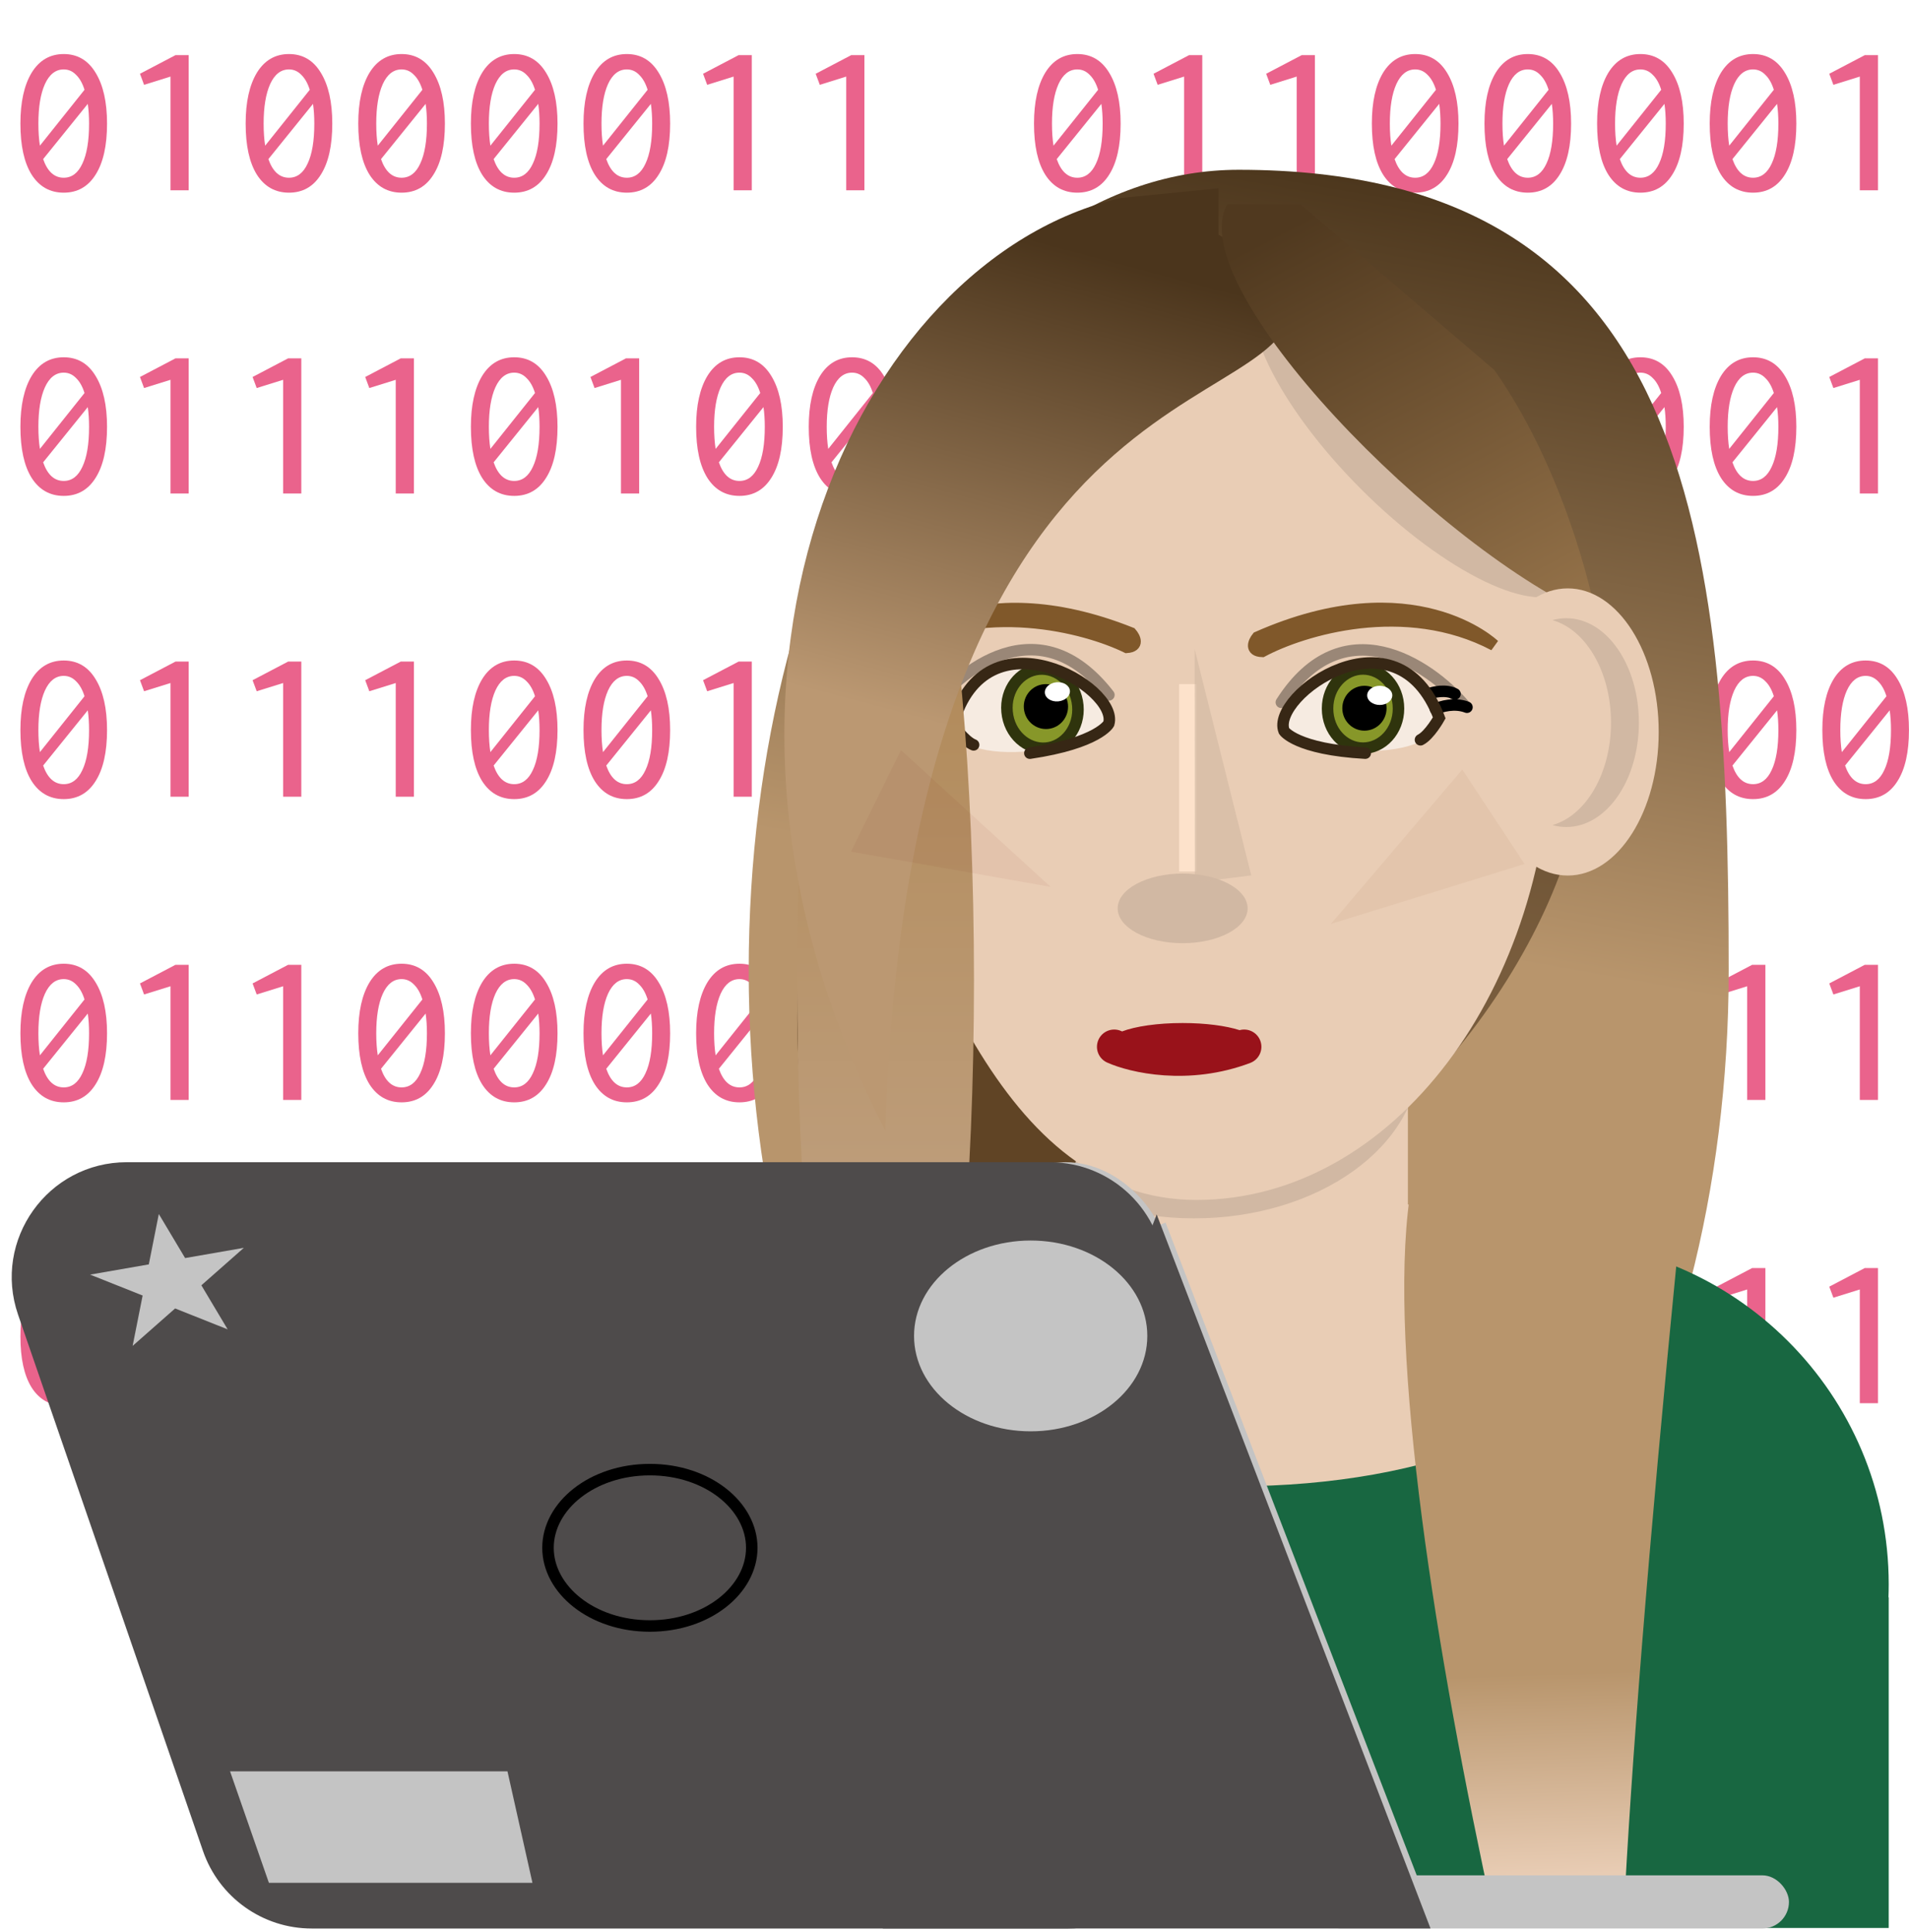 <svg width="166" height="168" viewBox="0 0 166 168" fill="none" xmlns="http://www.w3.org/2000/svg">
<g id="Component 1">
<g id="zero">
<path d="M5.541 16.753C4.349 16.753 3.42 16.232 2.754 15.19C2.101 14.148 1.775 12.667 1.775 10.746C1.775 8.875 2.101 7.4 2.754 6.32C3.42 5.24 4.349 4.7 5.541 4.7C6.734 4.7 7.657 5.24 8.31 6.32C8.975 7.4 9.308 8.875 9.308 10.746C9.308 12.667 8.975 14.148 8.31 15.19C7.657 16.232 6.734 16.753 5.541 16.753ZM3.338 10.746C3.338 11.461 3.382 12.102 3.47 12.667L7.349 7.808C7.174 7.243 6.929 6.81 6.615 6.508C6.314 6.194 5.956 6.037 5.541 6.037C4.838 6.037 4.292 6.464 3.903 7.318C3.526 8.159 3.338 9.302 3.338 10.746ZM5.541 15.454C6.245 15.454 6.784 15.046 7.161 14.23C7.55 13.414 7.745 12.252 7.745 10.746C7.745 10.118 7.707 9.547 7.632 9.032L3.752 13.834C4.129 14.914 4.725 15.454 5.541 15.454Z" fill="#EA638C"/>
<path d="M14.826 16.546V6.659L12.528 7.375L12.171 6.414L15.259 4.795H16.408V16.546H14.826Z" fill="#EA638C"/>
<path d="M25.128 16.753C23.935 16.753 23.006 16.232 22.34 15.19C21.688 14.148 21.361 12.667 21.361 10.746C21.361 8.875 21.688 7.4 22.34 6.32C23.006 5.24 23.935 4.7 25.128 4.7C26.32 4.7 27.243 5.24 27.896 6.32C28.561 7.4 28.894 8.875 28.894 10.746C28.894 12.667 28.561 14.148 27.896 15.19C27.243 16.232 26.32 16.753 25.128 16.753ZM22.924 10.746C22.924 11.461 22.968 12.102 23.056 12.667L26.936 7.808C26.76 7.243 26.515 6.81 26.201 6.508C25.9 6.194 25.542 6.037 25.128 6.037C24.424 6.037 23.878 6.464 23.489 7.318C23.113 8.159 22.924 9.302 22.924 10.746ZM25.128 15.454C25.831 15.454 26.371 15.046 26.747 14.23C27.137 13.414 27.331 12.252 27.331 10.746C27.331 10.118 27.293 9.547 27.218 9.032L23.338 13.834C23.715 14.914 24.311 15.454 25.128 15.454Z" fill="#EA638C"/>
<path d="M34.921 16.753C33.728 16.753 32.799 16.232 32.133 15.19C31.481 14.148 31.154 12.667 31.154 10.746C31.154 8.875 31.481 7.4 32.133 6.32C32.799 5.24 33.728 4.7 34.921 4.7C36.114 4.7 37.036 5.24 37.689 6.32C38.355 7.4 38.687 8.875 38.687 10.746C38.687 12.667 38.355 14.148 37.689 15.19C37.036 16.232 36.114 16.753 34.921 16.753ZM32.717 10.746C32.717 11.461 32.761 12.102 32.849 12.667L36.729 7.808C36.553 7.243 36.308 6.81 35.994 6.508C35.693 6.194 35.335 6.037 34.921 6.037C34.218 6.037 33.672 6.464 33.282 7.318C32.906 8.159 32.717 9.302 32.717 10.746ZM34.921 15.454C35.624 15.454 36.164 15.046 36.54 14.23C36.929 13.414 37.124 12.252 37.124 10.746C37.124 10.118 37.087 9.547 37.011 9.032L33.132 13.834C33.508 14.914 34.105 15.454 34.921 15.454Z" fill="#EA638C"/>
<path d="M44.714 16.753C43.521 16.753 42.592 16.232 41.926 15.19C41.274 14.148 40.947 12.667 40.947 10.746C40.947 8.875 41.274 7.4 41.926 6.32C42.592 5.24 43.521 4.7 44.714 4.7C45.907 4.7 46.829 5.24 47.482 6.32C48.148 7.4 48.48 8.875 48.48 10.746C48.48 12.667 48.148 14.148 47.482 15.19C46.829 16.232 45.907 16.753 44.714 16.753ZM42.51 10.746C42.51 11.461 42.554 12.102 42.642 12.667L46.522 7.808C46.346 7.243 46.101 6.81 45.787 6.508C45.486 6.194 45.128 6.037 44.714 6.037C44.011 6.037 43.465 6.464 43.075 7.318C42.699 8.159 42.51 9.302 42.51 10.746ZM44.714 15.454C45.417 15.454 45.957 15.046 46.333 14.23C46.723 13.414 46.917 12.252 46.917 10.746C46.917 10.118 46.88 9.547 46.804 9.032L42.925 13.834C43.301 14.914 43.898 15.454 44.714 15.454Z" fill="#EA638C"/>
<path d="M54.507 16.753C53.314 16.753 52.385 16.232 51.72 15.19C51.067 14.148 50.74 12.667 50.74 10.746C50.74 8.875 51.067 7.4 51.72 6.32C52.385 5.24 53.314 4.7 54.507 4.7C55.7 4.7 56.622 5.24 57.275 6.32C57.941 7.4 58.273 8.875 58.273 10.746C58.273 12.667 57.941 14.148 57.275 15.19C56.622 16.232 55.7 16.753 54.507 16.753ZM52.303 10.746C52.303 11.461 52.347 12.102 52.435 12.667L56.315 7.808C56.139 7.243 55.894 6.81 55.58 6.508C55.279 6.194 54.921 6.037 54.507 6.037C53.804 6.037 53.258 6.464 52.868 7.318C52.492 8.159 52.303 9.302 52.303 10.746ZM54.507 15.454C55.21 15.454 55.75 15.046 56.127 14.23C56.516 13.414 56.71 12.252 56.71 10.746C56.71 10.118 56.673 9.547 56.597 9.032L52.718 13.834C53.094 14.914 53.691 15.454 54.507 15.454Z" fill="#EA638C"/>
<path d="M63.791 16.546V6.659L61.494 7.375L61.136 6.414L64.225 4.795H65.373V16.546H63.791Z" fill="#EA638C"/>
<path d="M73.585 16.546V6.659L71.287 7.375L70.929 6.414L74.018 4.795H75.166V16.546H73.585Z" fill="#EA638C"/>
<path d="M93.679 16.753C92.486 16.753 91.557 16.232 90.892 15.19C90.239 14.148 89.913 12.667 89.913 10.746C89.913 8.875 90.239 7.4 90.892 6.32C91.557 5.24 92.486 4.7 93.679 4.7C94.872 4.7 95.795 5.24 96.448 6.32C97.113 7.4 97.446 8.875 97.446 10.746C97.446 12.667 97.113 14.148 96.448 15.19C95.795 16.232 94.872 16.753 93.679 16.753ZM91.476 10.746C91.476 11.461 91.52 12.102 91.608 12.667L95.487 7.808C95.311 7.243 95.067 6.81 94.753 6.508C94.451 6.194 94.094 6.037 93.679 6.037C92.976 6.037 92.43 6.464 92.041 7.318C91.664 8.159 91.476 9.302 91.476 10.746ZM93.679 15.454C94.382 15.454 94.922 15.046 95.299 14.23C95.688 13.414 95.883 12.252 95.883 10.746C95.883 10.118 95.845 9.547 95.77 9.032L91.89 13.834C92.267 14.914 92.863 15.454 93.679 15.454Z" fill="#EA638C"/>
<path d="M102.964 16.546V6.659L100.666 7.375L100.308 6.414L103.397 4.795H104.546V16.546H102.964Z" fill="#EA638C"/>
<path d="M112.757 16.546V6.659L110.459 7.375L110.101 6.414L113.19 4.795H114.339V16.546H112.757Z" fill="#EA638C"/>
<path d="M123.058 16.753C121.866 16.753 120.937 16.232 120.271 15.19C119.618 14.148 119.292 12.667 119.292 10.746C119.292 8.875 119.618 7.4 120.271 6.32C120.937 5.24 121.866 4.7 123.058 4.7C124.251 4.7 125.174 5.24 125.827 6.32C126.492 7.4 126.825 8.875 126.825 10.746C126.825 12.667 126.492 14.148 125.827 15.19C125.174 16.232 124.251 16.753 123.058 16.753ZM120.855 10.746C120.855 11.461 120.899 12.102 120.987 12.667L124.866 7.808C124.691 7.243 124.446 6.81 124.132 6.508C123.831 6.194 123.473 6.037 123.058 6.037C122.355 6.037 121.809 6.464 121.42 7.318C121.043 8.159 120.855 9.302 120.855 10.746ZM123.058 15.454C123.761 15.454 124.301 15.046 124.678 14.23C125.067 13.414 125.262 12.252 125.262 10.746C125.262 10.118 125.224 9.547 125.149 9.032L121.269 13.834C121.646 14.914 122.242 15.454 123.058 15.454Z" fill="#EA638C"/>
<path d="M132.851 16.753C131.659 16.753 130.73 16.232 130.064 15.19C129.411 14.148 129.085 12.667 129.085 10.746C129.085 8.875 129.411 7.4 130.064 6.32C130.73 5.24 131.659 4.7 132.851 4.7C134.044 4.7 134.967 5.24 135.62 6.32C136.285 7.4 136.618 8.875 136.618 10.746C136.618 12.667 136.285 14.148 135.62 15.19C134.967 16.232 134.044 16.753 132.851 16.753ZM130.648 10.746C130.648 11.461 130.692 12.102 130.78 12.667L134.659 7.808C134.484 7.243 134.239 6.81 133.925 6.508C133.624 6.194 133.266 6.037 132.851 6.037C132.148 6.037 131.602 6.464 131.213 7.318C130.836 8.159 130.648 9.302 130.648 10.746ZM132.851 15.454C133.555 15.454 134.094 15.046 134.471 14.23C134.86 13.414 135.055 12.252 135.055 10.746C135.055 10.118 135.017 9.547 134.942 9.032L131.062 13.834C131.439 14.914 132.035 15.454 132.851 15.454Z" fill="#EA638C"/>
<path d="M142.645 16.753C141.452 16.753 140.523 16.232 139.857 15.19C139.204 14.148 138.878 12.667 138.878 10.746C138.878 8.875 139.204 7.4 139.857 6.32C140.523 5.24 141.452 4.7 142.645 4.7C143.837 4.7 144.76 5.24 145.413 6.32C146.078 7.4 146.411 8.875 146.411 10.746C146.411 12.667 146.078 14.148 145.413 15.19C144.76 16.232 143.837 16.753 142.645 16.753ZM140.441 10.746C140.441 11.461 140.485 12.102 140.573 12.667L144.452 7.808C144.277 7.243 144.032 6.81 143.718 6.508C143.417 6.194 143.059 6.037 142.645 6.037C141.941 6.037 141.395 6.464 141.006 7.318C140.629 8.159 140.441 9.302 140.441 10.746ZM142.645 15.454C143.348 15.454 143.887 15.046 144.264 14.23C144.653 13.414 144.848 12.252 144.848 10.746C144.848 10.118 144.81 9.547 144.735 9.032L140.855 13.834C141.232 14.914 141.828 15.454 142.645 15.454Z" fill="#EA638C"/>
<path d="M152.438 16.753C151.245 16.753 150.316 16.232 149.65 15.19C148.997 14.148 148.671 12.667 148.671 10.746C148.671 8.875 148.997 7.4 149.65 6.32C150.316 5.24 151.245 4.7 152.438 4.7C153.63 4.7 154.553 5.24 155.206 6.32C155.871 7.4 156.204 8.875 156.204 10.746C156.204 12.667 155.871 14.148 155.206 15.19C154.553 16.232 153.63 16.753 152.438 16.753ZM150.234 10.746C150.234 11.461 150.278 12.102 150.366 12.667L154.246 7.808C154.07 7.243 153.825 6.81 153.511 6.508C153.21 6.194 152.852 6.037 152.438 6.037C151.734 6.037 151.188 6.464 150.799 7.318C150.422 8.159 150.234 9.302 150.234 10.746ZM152.438 15.454C153.141 15.454 153.681 15.046 154.057 14.23C154.446 13.414 154.641 12.252 154.641 10.746C154.641 10.118 154.603 9.547 154.528 9.032L150.648 13.834C151.025 14.914 151.621 15.454 152.438 15.454Z" fill="#EA638C"/>
<path d="M161.722 16.546V6.659L159.425 7.375L159.067 6.414L162.155 4.795H163.304V16.546H161.722Z" fill="#EA638C"/>
<path d="M5.541 43.119C4.349 43.119 3.42 42.598 2.754 41.556C2.101 40.514 1.775 39.033 1.775 37.112C1.775 35.241 2.101 33.766 2.754 32.686C3.42 31.606 4.349 31.066 5.541 31.066C6.734 31.066 7.657 31.606 8.31 32.686C8.975 33.766 9.308 35.241 9.308 37.112C9.308 39.033 8.975 40.514 8.31 41.556C7.657 42.598 6.734 43.119 5.541 43.119ZM3.338 37.112C3.338 37.827 3.382 38.468 3.47 39.033L7.349 34.174C7.174 33.609 6.929 33.176 6.615 32.874C6.314 32.56 5.956 32.403 5.541 32.403C4.838 32.403 4.292 32.83 3.903 33.684C3.526 34.525 3.338 35.668 3.338 37.112ZM5.541 41.82C6.245 41.82 6.784 41.412 7.161 40.596C7.55 39.78 7.745 38.618 7.745 37.112C7.745 36.484 7.707 35.913 7.632 35.398L3.752 40.2C4.129 41.28 4.725 41.82 5.541 41.82Z" fill="#EA638C"/>
<path d="M14.826 42.912V33.025L12.528 33.741L12.171 32.78L15.259 31.16H16.408V42.912H14.826Z" fill="#EA638C"/>
<path d="M24.619 42.912V33.025L22.322 33.741L21.964 32.78L25.052 31.16H26.201V42.912H24.619Z" fill="#EA638C"/>
<path d="M34.412 42.912V33.025L32.115 33.741L31.757 32.78L34.845 31.16H35.994V42.912H34.412Z" fill="#EA638C"/>
<path d="M44.714 43.119C43.521 43.119 42.592 42.598 41.926 41.556C41.274 40.514 40.947 39.033 40.947 37.112C40.947 35.241 41.274 33.766 41.926 32.686C42.592 31.606 43.521 31.066 44.714 31.066C45.907 31.066 46.829 31.606 47.482 32.686C48.148 33.766 48.48 35.241 48.48 37.112C48.48 39.033 48.148 40.514 47.482 41.556C46.829 42.598 45.907 43.119 44.714 43.119ZM42.51 37.112C42.51 37.827 42.554 38.468 42.642 39.033L46.522 34.174C46.346 33.609 46.101 33.176 45.787 32.874C45.486 32.56 45.128 32.403 44.714 32.403C44.011 32.403 43.465 32.83 43.075 33.684C42.699 34.525 42.51 35.668 42.51 37.112ZM44.714 41.82C45.417 41.82 45.957 41.412 46.333 40.596C46.723 39.78 46.917 38.618 46.917 37.112C46.917 36.484 46.88 35.913 46.804 35.398L42.925 40.2C43.301 41.28 43.898 41.82 44.714 41.82Z" fill="#EA638C"/>
<path d="M53.998 42.912V33.025L51.701 33.741L51.343 32.78L54.431 31.16H55.58V42.912H53.998Z" fill="#EA638C"/>
<path d="M64.3 43.119C63.107 43.119 62.178 42.598 61.513 41.556C60.86 40.514 60.533 39.033 60.533 37.112C60.533 35.241 60.86 33.766 61.513 32.686C62.178 31.606 63.107 31.066 64.3 31.066C65.493 31.066 66.415 31.606 67.068 32.686C67.734 33.766 68.067 35.241 68.067 37.112C68.067 39.033 67.734 40.514 67.068 41.556C66.415 42.598 65.493 43.119 64.3 43.119ZM62.096 37.112C62.096 37.827 62.14 38.468 62.228 39.033L66.108 34.174C65.932 33.609 65.687 33.176 65.373 32.874C65.072 32.56 64.714 32.403 64.3 32.403C63.597 32.403 63.051 32.83 62.661 33.684C62.285 34.525 62.096 35.668 62.096 37.112ZM64.3 41.82C65.003 41.82 65.543 41.412 65.919 40.596C66.309 39.78 66.503 38.618 66.503 37.112C66.503 36.484 66.466 35.913 66.39 35.398L62.511 40.2C62.888 41.28 63.484 41.82 64.3 41.82Z" fill="#EA638C"/>
<path d="M74.093 43.119C72.9 43.119 71.971 42.598 71.306 41.556C70.653 40.514 70.326 39.033 70.326 37.112C70.326 35.241 70.653 33.766 71.306 32.686C71.971 31.606 72.9 31.066 74.093 31.066C75.286 31.066 76.209 31.606 76.861 32.686C77.527 33.766 77.86 35.241 77.86 37.112C77.86 39.033 77.527 40.514 76.861 41.556C76.209 42.598 75.286 43.119 74.093 43.119ZM71.89 37.112C71.89 37.827 71.933 38.468 72.021 39.033L75.901 34.174C75.725 33.609 75.48 33.176 75.166 32.874C74.865 32.56 74.507 32.403 74.093 32.403C73.39 32.403 72.844 32.83 72.454 33.684C72.078 34.525 71.89 35.668 71.89 37.112ZM74.093 41.82C74.796 41.82 75.336 41.412 75.713 40.596C76.102 39.78 76.296 38.618 76.296 37.112C76.296 36.484 76.259 35.913 76.183 35.398L72.304 40.2C72.68 41.28 73.277 41.82 74.093 41.82Z" fill="#EA638C"/>
<path d="M93.679 43.119C92.486 43.119 91.557 42.598 90.892 41.556C90.239 40.514 89.913 39.033 89.913 37.112C89.913 35.241 90.239 33.766 90.892 32.686C91.557 31.606 92.486 31.066 93.679 31.066C94.872 31.066 95.795 31.606 96.448 32.686C97.113 33.766 97.446 35.241 97.446 37.112C97.446 39.033 97.113 40.514 96.448 41.556C95.795 42.598 94.872 43.119 93.679 43.119ZM91.476 37.112C91.476 37.827 91.52 38.468 91.608 39.033L95.487 34.174C95.311 33.609 95.067 33.176 94.753 32.874C94.451 32.56 94.094 32.403 93.679 32.403C92.976 32.403 92.43 32.83 92.041 33.684C91.664 34.525 91.476 35.668 91.476 37.112ZM93.679 41.82C94.382 41.82 94.922 41.412 95.299 40.596C95.688 39.78 95.883 38.618 95.883 37.112C95.883 36.484 95.845 35.913 95.77 35.398L91.89 40.2C92.267 41.28 92.863 41.82 93.679 41.82Z" fill="#EA638C"/>
<path d="M102.964 42.912V33.025L100.666 33.741L100.308 32.78L103.397 31.16H104.546V42.912H102.964Z" fill="#EA638C"/>
<path d="M112.757 42.912V33.025L110.459 33.741L110.101 32.78L113.19 31.16H114.339V42.912H112.757Z" fill="#EA638C"/>
<path d="M123.058 43.119C121.866 43.119 120.937 42.598 120.271 41.556C119.618 40.514 119.292 39.033 119.292 37.112C119.292 35.241 119.618 33.766 120.271 32.686C120.937 31.606 121.866 31.066 123.058 31.066C124.251 31.066 125.174 31.606 125.827 32.686C126.492 33.766 126.825 35.241 126.825 37.112C126.825 39.033 126.492 40.514 125.827 41.556C125.174 42.598 124.251 43.119 123.058 43.119ZM120.855 37.112C120.855 37.827 120.899 38.468 120.987 39.033L124.866 34.174C124.691 33.609 124.446 33.176 124.132 32.874C123.831 32.56 123.473 32.403 123.058 32.403C122.355 32.403 121.809 32.83 121.42 33.684C121.043 34.525 120.855 35.668 120.855 37.112ZM123.058 41.82C123.761 41.82 124.301 41.412 124.678 40.596C125.067 39.78 125.262 38.618 125.262 37.112C125.262 36.484 125.224 35.913 125.149 35.398L121.269 40.2C121.646 41.28 122.242 41.82 123.058 41.82Z" fill="#EA638C"/>
<path d="M132.851 43.119C131.659 43.119 130.73 42.598 130.064 41.556C129.411 40.514 129.085 39.033 129.085 37.112C129.085 35.241 129.411 33.766 130.064 32.686C130.73 31.606 131.659 31.066 132.851 31.066C134.044 31.066 134.967 31.606 135.62 32.686C136.285 33.766 136.618 35.241 136.618 37.112C136.618 39.033 136.285 40.514 135.62 41.556C134.967 42.598 134.044 43.119 132.851 43.119ZM130.648 37.112C130.648 37.827 130.692 38.468 130.78 39.033L134.659 34.174C134.484 33.609 134.239 33.176 133.925 32.874C133.624 32.56 133.266 32.403 132.851 32.403C132.148 32.403 131.602 32.83 131.213 33.684C130.836 34.525 130.648 35.668 130.648 37.112ZM132.851 41.82C133.555 41.82 134.094 41.412 134.471 40.596C134.86 39.78 135.055 38.618 135.055 37.112C135.055 36.484 135.017 35.913 134.942 35.398L131.062 40.2C131.439 41.28 132.035 41.82 132.851 41.82Z" fill="#EA638C"/>
<path d="M142.645 43.119C141.452 43.119 140.523 42.598 139.857 41.556C139.204 40.514 138.878 39.033 138.878 37.112C138.878 35.241 139.204 33.766 139.857 32.686C140.523 31.606 141.452 31.066 142.645 31.066C143.837 31.066 144.76 31.606 145.413 32.686C146.078 33.766 146.411 35.241 146.411 37.112C146.411 39.033 146.078 40.514 145.413 41.556C144.76 42.598 143.837 43.119 142.645 43.119ZM140.441 37.112C140.441 37.827 140.485 38.468 140.573 39.033L144.452 34.174C144.277 33.609 144.032 33.176 143.718 32.874C143.417 32.56 143.059 32.403 142.645 32.403C141.941 32.403 141.395 32.83 141.006 33.684C140.629 34.525 140.441 35.668 140.441 37.112ZM142.645 41.82C143.348 41.82 143.887 41.412 144.264 40.596C144.653 39.78 144.848 38.618 144.848 37.112C144.848 36.484 144.81 35.913 144.735 35.398L140.855 40.2C141.232 41.28 141.828 41.82 142.645 41.82Z" fill="#EA638C"/>
<path d="M152.438 43.119C151.245 43.119 150.316 42.598 149.65 41.556C148.997 40.514 148.671 39.033 148.671 37.112C148.671 35.241 148.997 33.766 149.65 32.686C150.316 31.606 151.245 31.066 152.438 31.066C153.63 31.066 154.553 31.606 155.206 32.686C155.871 33.766 156.204 35.241 156.204 37.112C156.204 39.033 155.871 40.514 155.206 41.556C154.553 42.598 153.63 43.119 152.438 43.119ZM150.234 37.112C150.234 37.827 150.278 38.468 150.366 39.033L154.246 34.174C154.07 33.609 153.825 33.176 153.511 32.874C153.21 32.56 152.852 32.403 152.438 32.403C151.734 32.403 151.188 32.83 150.799 33.684C150.422 34.525 150.234 35.668 150.234 37.112ZM152.438 41.82C153.141 41.82 153.681 41.412 154.057 40.596C154.446 39.78 154.641 38.618 154.641 37.112C154.641 36.484 154.603 35.913 154.528 35.398L150.648 40.2C151.025 41.28 151.621 41.82 152.438 41.82Z" fill="#EA638C"/>
<path d="M161.722 42.912V33.025L159.425 33.741L159.067 32.78L162.155 31.16H163.304V42.912H161.722Z" fill="#EA638C"/>
<path d="M5.541 69.485C4.349 69.485 3.42 68.964 2.754 67.922C2.101 66.88 1.775 65.399 1.775 63.478C1.775 61.607 2.101 60.132 2.754 59.052C3.42 57.972 4.349 57.432 5.541 57.432C6.734 57.432 7.657 57.972 8.31 59.052C8.975 60.132 9.308 61.607 9.308 63.478C9.308 65.399 8.975 66.88 8.31 67.922C7.657 68.964 6.734 69.485 5.541 69.485ZM3.338 63.478C3.338 64.193 3.382 64.834 3.47 65.399L7.349 60.54C7.174 59.975 6.929 59.541 6.615 59.24C6.314 58.926 5.956 58.769 5.541 58.769C4.838 58.769 4.292 59.196 3.903 60.05C3.526 60.891 3.338 62.034 3.338 63.478ZM5.541 68.186C6.245 68.186 6.784 67.778 7.161 66.962C7.55 66.146 7.745 64.984 7.745 63.478C7.745 62.85 7.707 62.279 7.632 61.764L3.752 66.566C4.129 67.646 4.725 68.186 5.541 68.186Z" fill="#EA638C"/>
<path d="M14.826 69.278V59.391L12.528 60.106L12.171 59.146L15.259 57.526H16.408V69.278H14.826Z" fill="#EA638C"/>
<path d="M24.619 69.278V59.391L22.322 60.106L21.964 59.146L25.052 57.526H26.201V69.278H24.619Z" fill="#EA638C"/>
<path d="M34.412 69.278V59.391L32.115 60.106L31.757 59.146L34.845 57.526H35.994V69.278H34.412Z" fill="#EA638C"/>
<path d="M44.714 69.485C43.521 69.485 42.592 68.964 41.926 67.922C41.274 66.88 40.947 65.399 40.947 63.478C40.947 61.607 41.274 60.132 41.926 59.052C42.592 57.972 43.521 57.432 44.714 57.432C45.907 57.432 46.829 57.972 47.482 59.052C48.148 60.132 48.48 61.607 48.48 63.478C48.48 65.399 48.148 66.88 47.482 67.922C46.829 68.964 45.907 69.485 44.714 69.485ZM42.51 63.478C42.51 64.193 42.554 64.834 42.642 65.399L46.522 60.54C46.346 59.975 46.101 59.541 45.787 59.24C45.486 58.926 45.128 58.769 44.714 58.769C44.011 58.769 43.465 59.196 43.075 60.05C42.699 60.891 42.51 62.034 42.51 63.478ZM44.714 68.186C45.417 68.186 45.957 67.778 46.333 66.962C46.723 66.146 46.917 64.984 46.917 63.478C46.917 62.85 46.88 62.279 46.804 61.764L42.925 66.566C43.301 67.646 43.898 68.186 44.714 68.186Z" fill="#EA638C"/>
<path d="M54.507 69.485C53.314 69.485 52.385 68.964 51.72 67.922C51.067 66.88 50.74 65.399 50.74 63.478C50.74 61.607 51.067 60.132 51.72 59.052C52.385 57.972 53.314 57.432 54.507 57.432C55.7 57.432 56.622 57.972 57.275 59.052C57.941 60.132 58.273 61.607 58.273 63.478C58.273 65.399 57.941 66.88 57.275 67.922C56.622 68.964 55.7 69.485 54.507 69.485ZM52.303 63.478C52.303 64.193 52.347 64.834 52.435 65.399L56.315 60.54C56.139 59.975 55.894 59.541 55.58 59.24C55.279 58.926 54.921 58.769 54.507 58.769C53.804 58.769 53.258 59.196 52.868 60.05C52.492 60.891 52.303 62.034 52.303 63.478ZM54.507 68.186C55.21 68.186 55.75 67.778 56.127 66.962C56.516 66.146 56.71 64.984 56.71 63.478C56.71 62.85 56.673 62.279 56.597 61.764L52.718 66.566C53.094 67.646 53.691 68.186 54.507 68.186Z" fill="#EA638C"/>
<path d="M63.791 69.278V59.391L61.494 60.106L61.136 59.146L64.225 57.526H65.373V69.278H63.791Z" fill="#EA638C"/>
<path d="M73.585 69.278V59.391L71.287 60.106L70.929 59.146L74.018 57.526H75.166V69.278H73.585Z" fill="#EA638C"/>
<path d="M93.679 69.485C92.486 69.485 91.557 68.964 90.892 67.922C90.239 66.88 89.913 65.399 89.913 63.478C89.913 61.607 90.239 60.132 90.892 59.052C91.557 57.972 92.486 57.432 93.679 57.432C94.872 57.432 95.795 57.972 96.448 59.052C97.113 60.132 97.446 61.607 97.446 63.478C97.446 65.399 97.113 66.88 96.448 67.922C95.795 68.964 94.872 69.485 93.679 69.485ZM91.476 63.478C91.476 64.193 91.52 64.834 91.608 65.399L95.487 60.54C95.311 59.975 95.067 59.541 94.753 59.24C94.451 58.926 94.094 58.769 93.679 58.769C92.976 58.769 92.43 59.196 92.041 60.05C91.664 60.891 91.476 62.034 91.476 63.478ZM93.679 68.186C94.382 68.186 94.922 67.778 95.299 66.962C95.688 66.146 95.883 64.984 95.883 63.478C95.883 62.85 95.845 62.279 95.77 61.764L91.89 66.566C92.267 67.646 92.863 68.186 93.679 68.186Z" fill="#EA638C"/>
<path d="M102.964 69.278V59.391L100.666 60.106L100.308 59.146L103.397 57.526H104.546V69.278H102.964Z" fill="#EA638C"/>
<path d="M112.757 69.278V59.391L110.459 60.106L110.101 59.146L113.19 57.526H114.339V69.278H112.757Z" fill="#EA638C"/>
<path d="M122.55 69.278V59.391L120.252 60.106L119.894 59.146L122.983 57.526H124.132V69.278H122.55Z" fill="#EA638C"/>
<path d="M132.851 69.485C131.659 69.485 130.73 68.964 130.064 67.922C129.411 66.88 129.085 65.399 129.085 63.478C129.085 61.607 129.411 60.132 130.064 59.052C130.73 57.972 131.659 57.432 132.851 57.432C134.044 57.432 134.967 57.972 135.62 59.052C136.285 60.132 136.618 61.607 136.618 63.478C136.618 65.399 136.285 66.88 135.62 67.922C134.967 68.964 134.044 69.485 132.851 69.485ZM130.648 63.478C130.648 64.193 130.692 64.834 130.78 65.399L134.659 60.54C134.484 59.975 134.239 59.541 133.925 59.24C133.624 58.926 133.266 58.769 132.851 58.769C132.148 58.769 131.602 59.196 131.213 60.05C130.836 60.891 130.648 62.034 130.648 63.478ZM132.851 68.186C133.555 68.186 134.094 67.778 134.471 66.962C134.86 66.146 135.055 64.984 135.055 63.478C135.055 62.85 135.017 62.279 134.942 61.764L131.062 66.566C131.439 67.646 132.035 68.186 132.851 68.186Z" fill="#EA638C"/>
<path d="M142.136 69.278V59.391L139.838 60.106L139.481 59.146L142.569 57.526H143.718V69.278H142.136Z" fill="#EA638C"/>
<path d="M152.438 69.485C151.245 69.485 150.316 68.964 149.65 67.922C148.997 66.88 148.671 65.399 148.671 63.478C148.671 61.607 148.997 60.132 149.65 59.052C150.316 57.972 151.245 57.432 152.438 57.432C153.63 57.432 154.553 57.972 155.206 59.052C155.871 60.132 156.204 61.607 156.204 63.478C156.204 65.399 155.871 66.88 155.206 67.922C154.553 68.964 153.63 69.485 152.438 69.485ZM150.234 63.478C150.234 64.193 150.278 64.834 150.366 65.399L154.246 60.54C154.07 59.975 153.825 59.541 153.511 59.24C153.21 58.926 152.852 58.769 152.438 58.769C151.734 58.769 151.188 59.196 150.799 60.05C150.422 60.891 150.234 62.034 150.234 63.478ZM152.438 68.186C153.141 68.186 153.681 67.778 154.057 66.962C154.446 66.146 154.641 64.984 154.641 63.478C154.641 62.85 154.603 62.279 154.528 61.764L150.648 66.566C151.025 67.646 151.621 68.186 152.438 68.186Z" fill="#EA638C"/>
<path d="M162.231 69.485C161.038 69.485 160.109 68.964 159.443 67.922C158.791 66.88 158.464 65.399 158.464 63.478C158.464 61.607 158.791 60.132 159.443 59.052C160.109 57.972 161.038 57.432 162.231 57.432C163.423 57.432 164.346 57.972 164.999 59.052C165.665 60.132 165.997 61.607 165.997 63.478C165.997 65.399 165.665 66.88 164.999 67.922C164.346 68.964 163.423 69.485 162.231 69.485ZM160.027 63.478C160.027 64.193 160.071 64.834 160.159 65.399L164.039 60.54C163.863 59.975 163.618 59.541 163.304 59.24C163.003 58.926 162.645 58.769 162.231 58.769C161.528 58.769 160.981 59.196 160.592 60.05C160.216 60.891 160.027 62.034 160.027 63.478ZM162.231 68.186C162.934 68.186 163.474 67.778 163.85 66.962C164.239 66.146 164.434 64.984 164.434 63.478C164.434 62.85 164.396 62.279 164.321 61.764L160.442 66.566C160.818 67.646 161.415 68.186 162.231 68.186Z" fill="#EA638C"/>
<path d="M5.541 95.851C4.349 95.851 3.42 95.33 2.754 94.288C2.101 93.246 1.775 91.764 1.775 89.844C1.775 87.973 2.101 86.498 2.754 85.418C3.42 84.338 4.349 83.798 5.541 83.798C6.734 83.798 7.657 84.338 8.31 85.418C8.975 86.498 9.308 87.973 9.308 89.844C9.308 91.764 8.975 93.246 8.31 94.288C7.657 95.33 6.734 95.851 5.541 95.851ZM3.338 89.844C3.338 90.559 3.382 91.2 3.47 91.764L7.349 86.906C7.174 86.341 6.929 85.907 6.615 85.606C6.314 85.292 5.956 85.135 5.541 85.135C4.838 85.135 4.292 85.562 3.903 86.416C3.526 87.257 3.338 88.4 3.338 89.844ZM5.541 94.552C6.245 94.552 6.784 94.144 7.161 93.328C7.55 92.512 7.745 91.35 7.745 89.844C7.745 89.216 7.707 88.644 7.632 88.13L3.752 92.932C4.129 94.012 4.725 94.552 5.541 94.552Z" fill="#EA638C"/>
<path d="M14.826 95.644V85.757L12.528 86.472L12.171 85.512L15.259 83.892H16.408V95.644H14.826Z" fill="#EA638C"/>
<path d="M24.619 95.644V85.757L22.322 86.472L21.964 85.512L25.052 83.892H26.201V95.644H24.619Z" fill="#EA638C"/>
<path d="M34.921 95.851C33.728 95.851 32.799 95.33 32.133 94.288C31.481 93.246 31.154 91.764 31.154 89.844C31.154 87.973 31.481 86.498 32.133 85.418C32.799 84.338 33.728 83.798 34.921 83.798C36.114 83.798 37.036 84.338 37.689 85.418C38.355 86.498 38.687 87.973 38.687 89.844C38.687 91.764 38.355 93.246 37.689 94.288C37.036 95.33 36.114 95.851 34.921 95.851ZM32.717 89.844C32.717 90.559 32.761 91.2 32.849 91.764L36.729 86.906C36.553 86.341 36.308 85.907 35.994 85.606C35.693 85.292 35.335 85.135 34.921 85.135C34.218 85.135 33.672 85.562 33.282 86.416C32.906 87.257 32.717 88.4 32.717 89.844ZM34.921 94.552C35.624 94.552 36.164 94.144 36.54 93.328C36.929 92.512 37.124 91.35 37.124 89.844C37.124 89.216 37.087 88.644 37.011 88.13L33.132 92.932C33.508 94.012 34.105 94.552 34.921 94.552Z" fill="#EA638C"/>
<path d="M44.714 95.851C43.521 95.851 42.592 95.33 41.926 94.288C41.274 93.246 40.947 91.764 40.947 89.844C40.947 87.973 41.274 86.498 41.926 85.418C42.592 84.338 43.521 83.798 44.714 83.798C45.907 83.798 46.829 84.338 47.482 85.418C48.148 86.498 48.48 87.973 48.48 89.844C48.48 91.764 48.148 93.246 47.482 94.288C46.829 95.33 45.907 95.851 44.714 95.851ZM42.51 89.844C42.51 90.559 42.554 91.2 42.642 91.764L46.522 86.906C46.346 86.341 46.101 85.907 45.787 85.606C45.486 85.292 45.128 85.135 44.714 85.135C44.011 85.135 43.465 85.562 43.075 86.416C42.699 87.257 42.51 88.4 42.51 89.844ZM44.714 94.552C45.417 94.552 45.957 94.144 46.333 93.328C46.723 92.512 46.917 91.35 46.917 89.844C46.917 89.216 46.88 88.644 46.804 88.13L42.925 92.932C43.301 94.012 43.898 94.552 44.714 94.552Z" fill="#EA638C"/>
<path d="M54.507 95.851C53.314 95.851 52.385 95.33 51.72 94.288C51.067 93.246 50.74 91.764 50.74 89.844C50.74 87.973 51.067 86.498 51.72 85.418C52.385 84.338 53.314 83.798 54.507 83.798C55.7 83.798 56.622 84.338 57.275 85.418C57.941 86.498 58.273 87.973 58.273 89.844C58.273 91.764 57.941 93.246 57.275 94.288C56.622 95.33 55.7 95.851 54.507 95.851ZM52.303 89.844C52.303 90.559 52.347 91.2 52.435 91.764L56.315 86.906C56.139 86.341 55.894 85.907 55.58 85.606C55.279 85.292 54.921 85.135 54.507 85.135C53.804 85.135 53.258 85.562 52.868 86.416C52.492 87.257 52.303 88.4 52.303 89.844ZM54.507 94.552C55.21 94.552 55.75 94.144 56.127 93.328C56.516 92.512 56.71 91.35 56.71 89.844C56.71 89.216 56.673 88.644 56.597 88.13L52.718 92.932C53.094 94.012 53.691 94.552 54.507 94.552Z" fill="#EA638C"/>
<path d="M64.3 95.851C63.107 95.851 62.178 95.33 61.513 94.288C60.86 93.246 60.533 91.764 60.533 89.844C60.533 87.973 60.86 86.498 61.513 85.418C62.178 84.338 63.107 83.798 64.3 83.798C65.493 83.798 66.415 84.338 67.068 85.418C67.734 86.498 68.067 87.973 68.067 89.844C68.067 91.764 67.734 93.246 67.068 94.288C66.415 95.33 65.493 95.851 64.3 95.851ZM62.096 89.844C62.096 90.559 62.14 91.2 62.228 91.764L66.108 86.906C65.932 86.341 65.687 85.907 65.373 85.606C65.072 85.292 64.714 85.135 64.3 85.135C63.597 85.135 63.051 85.562 62.661 86.416C62.285 87.257 62.096 88.4 62.096 89.844ZM64.3 94.552C65.003 94.552 65.543 94.144 65.919 93.328C66.309 92.512 66.503 91.35 66.503 89.844C66.503 89.216 66.466 88.644 66.39 88.13L62.511 92.932C62.888 94.012 63.484 94.552 64.3 94.552Z" fill="#EA638C"/>
<path d="M73.585 95.644V85.757L71.287 86.472L70.929 85.512L74.018 83.892H75.166V95.644H73.585Z" fill="#EA638C"/>
<path d="M93.679 95.851C92.486 95.851 91.557 95.33 90.892 94.288C90.239 93.246 89.913 91.764 89.913 89.844C89.913 87.973 90.239 86.498 90.892 85.418C91.557 84.338 92.486 83.798 93.679 83.798C94.872 83.798 95.795 84.338 96.448 85.418C97.113 86.498 97.446 87.973 97.446 89.844C97.446 91.764 97.113 93.246 96.448 94.288C95.795 95.33 94.872 95.851 93.679 95.851ZM91.476 89.844C91.476 90.559 91.52 91.2 91.608 91.764L95.487 86.906C95.311 86.341 95.067 85.907 94.753 85.606C94.451 85.292 94.094 85.135 93.679 85.135C92.976 85.135 92.43 85.562 92.041 86.416C91.664 87.257 91.476 88.4 91.476 89.844ZM93.679 94.552C94.382 94.552 94.922 94.144 95.299 93.328C95.688 92.512 95.883 91.35 95.883 89.844C95.883 89.216 95.845 88.644 95.77 88.13L91.89 92.932C92.267 94.012 92.863 94.552 93.679 94.552Z" fill="#EA638C"/>
<path d="M102.964 95.644V85.757L100.666 86.472L100.308 85.512L103.397 83.892H104.546V95.644H102.964Z" fill="#EA638C"/>
<path d="M112.757 95.644V85.757L110.459 86.472L110.101 85.512L113.19 83.892H114.339V95.644H112.757Z" fill="#EA638C"/>
<path d="M122.55 95.644V85.757L120.252 86.472L119.894 85.512L122.983 83.892H124.132V95.644H122.55Z" fill="#EA638C"/>
<path d="M132.851 95.851C131.659 95.851 130.73 95.33 130.064 94.288C129.411 93.246 129.085 91.764 129.085 89.844C129.085 87.973 129.411 86.498 130.064 85.418C130.73 84.338 131.659 83.798 132.851 83.798C134.044 83.798 134.967 84.338 135.62 85.418C136.285 86.498 136.618 87.973 136.618 89.844C136.618 91.764 136.285 93.246 135.62 94.288C134.967 95.33 134.044 95.851 132.851 95.851ZM130.648 89.844C130.648 90.559 130.692 91.2 130.78 91.764L134.659 86.906C134.484 86.341 134.239 85.907 133.925 85.606C133.624 85.292 133.266 85.135 132.851 85.135C132.148 85.135 131.602 85.562 131.213 86.416C130.836 87.257 130.648 88.4 130.648 89.844ZM132.851 94.552C133.555 94.552 134.094 94.144 134.471 93.328C134.86 92.512 135.055 91.35 135.055 89.844C135.055 89.216 135.017 88.644 134.942 88.13L131.062 92.932C131.439 94.012 132.035 94.552 132.851 94.552Z" fill="#EA638C"/>
<path d="M142.645 95.851C141.452 95.851 140.523 95.33 139.857 94.288C139.204 93.246 138.878 91.764 138.878 89.844C138.878 87.973 139.204 86.498 139.857 85.418C140.523 84.338 141.452 83.798 142.645 83.798C143.837 83.798 144.76 84.338 145.413 85.418C146.078 86.498 146.411 87.973 146.411 89.844C146.411 91.764 146.078 93.246 145.413 94.288C144.76 95.33 143.837 95.851 142.645 95.851ZM140.441 89.844C140.441 90.559 140.485 91.2 140.573 91.764L144.452 86.906C144.277 86.341 144.032 85.907 143.718 85.606C143.417 85.292 143.059 85.135 142.645 85.135C141.941 85.135 141.395 85.562 141.006 86.416C140.629 87.257 140.441 88.4 140.441 89.844ZM142.645 94.552C143.348 94.552 143.887 94.144 144.264 93.328C144.653 92.512 144.848 91.35 144.848 89.844C144.848 89.216 144.81 88.644 144.735 88.13L140.855 92.932C141.232 94.012 141.828 94.552 142.645 94.552Z" fill="#EA638C"/>
<path d="M151.929 95.644V85.757L149.631 86.472L149.274 85.512L152.362 83.892H153.511V95.644H151.929Z" fill="#EA638C"/>
<path d="M161.722 95.644V85.757L159.425 86.472L159.067 85.512L162.155 83.892H163.304V95.644H161.722Z" fill="#EA638C"/>
<path d="M5.541 122.217C4.349 122.217 3.42 121.696 2.754 120.654C2.101 119.612 1.775 118.13 1.775 116.21C1.775 114.339 2.101 112.864 2.754 111.784C3.42 110.704 4.349 110.164 5.541 110.164C6.734 110.164 7.657 110.704 8.31 111.784C8.975 112.864 9.308 114.339 9.308 116.21C9.308 118.13 8.975 119.612 8.31 120.654C7.657 121.696 6.734 122.217 5.541 122.217ZM3.338 116.21C3.338 116.925 3.382 117.565 3.47 118.13L7.349 113.272C7.174 112.707 6.929 112.273 6.615 111.972C6.314 111.658 5.956 111.501 5.541 111.501C4.838 111.501 4.292 111.928 3.903 112.782C3.526 113.623 3.338 114.766 3.338 116.21ZM5.541 120.918C6.245 120.918 6.784 120.51 7.161 119.694C7.55 118.878 7.745 117.716 7.745 116.21C7.745 115.582 7.707 115.011 7.632 114.496L3.752 119.298C4.129 120.378 4.725 120.918 5.541 120.918Z" fill="#EA638C"/>
<path d="M14.826 122.01V112.123L12.528 112.838L12.171 111.878L15.259 110.258H16.408V122.01H14.826Z" fill="#EA638C"/>
<path d="M24.619 122.01V112.123L22.322 112.838L21.964 111.878L25.052 110.258H26.201V122.01H24.619Z" fill="#EA638C"/>
<path d="M34.921 122.217C33.728 122.217 32.799 121.696 32.133 120.654C31.481 119.612 31.154 118.13 31.154 116.21C31.154 114.339 31.481 112.864 32.133 111.784C32.799 110.704 33.728 110.164 34.921 110.164C36.114 110.164 37.036 110.704 37.689 111.784C38.355 112.864 38.687 114.339 38.687 116.21C38.687 118.13 38.355 119.612 37.689 120.654C37.036 121.696 36.114 122.217 34.921 122.217ZM32.717 116.21C32.717 116.925 32.761 117.565 32.849 118.13L36.729 113.272C36.553 112.707 36.308 112.273 35.994 111.972C35.693 111.658 35.335 111.501 34.921 111.501C34.218 111.501 33.672 111.928 33.282 112.782C32.906 113.623 32.717 114.766 32.717 116.21ZM34.921 120.918C35.624 120.918 36.164 120.51 36.54 119.694C36.929 118.878 37.124 117.716 37.124 116.21C37.124 115.582 37.087 115.011 37.011 114.496L33.132 119.298C33.508 120.378 34.105 120.918 34.921 120.918Z" fill="#EA638C"/>
<path d="M44.205 122.01V112.123L41.908 112.838L41.55 111.878L44.638 110.258H45.787V122.01H44.205Z" fill="#EA638C"/>
<path d="M54.507 122.217C53.314 122.217 52.385 121.696 51.72 120.654C51.067 119.612 50.74 118.13 50.74 116.21C50.74 114.339 51.067 112.864 51.72 111.784C52.385 110.704 53.314 110.164 54.507 110.164C55.7 110.164 56.622 110.704 57.275 111.784C57.941 112.864 58.273 114.339 58.273 116.21C58.273 118.13 57.941 119.612 57.275 120.654C56.622 121.696 55.7 122.217 54.507 122.217ZM52.303 116.21C52.303 116.925 52.347 117.565 52.435 118.13L56.315 113.272C56.139 112.707 55.894 112.273 55.58 111.972C55.279 111.658 54.921 111.501 54.507 111.501C53.804 111.501 53.258 111.928 52.868 112.782C52.492 113.623 52.303 114.766 52.303 116.21ZM54.507 120.918C55.21 120.918 55.75 120.51 56.127 119.694C56.516 118.878 56.71 117.716 56.71 116.21C56.71 115.582 56.673 115.011 56.597 114.496L52.718 119.298C53.094 120.378 53.691 120.918 54.507 120.918Z" fill="#EA638C"/>
<path d="M64.3 122.217C63.107 122.217 62.178 121.696 61.513 120.654C60.86 119.612 60.533 118.13 60.533 116.21C60.533 114.339 60.86 112.864 61.513 111.784C62.178 110.704 63.107 110.164 64.3 110.164C65.493 110.164 66.415 110.704 67.068 111.784C67.734 112.864 68.067 114.339 68.067 116.21C68.067 118.13 67.734 119.612 67.068 120.654C66.415 121.696 65.493 122.217 64.3 122.217ZM62.096 116.21C62.096 116.925 62.14 117.565 62.228 118.13L66.108 113.272C65.932 112.707 65.687 112.273 65.373 111.972C65.072 111.658 64.714 111.501 64.3 111.501C63.597 111.501 63.051 111.928 62.661 112.782C62.285 113.623 62.096 114.766 62.096 116.21ZM64.3 120.918C65.003 120.918 65.543 120.51 65.919 119.694C66.309 118.878 66.503 117.716 66.503 116.21C66.503 115.582 66.466 115.011 66.39 114.496L62.511 119.298C62.888 120.378 63.484 120.918 64.3 120.918Z" fill="#EA638C"/>
<path d="M73.585 122.01V112.123L71.287 112.838L70.929 111.878L74.018 110.258H75.166V122.01H73.585Z" fill="#EA638C"/>
<path d="M93.679 122.217C92.486 122.217 91.557 121.696 90.892 120.654C90.239 119.612 89.913 118.13 89.913 116.21C89.913 114.339 90.239 112.864 90.892 111.784C91.557 110.704 92.486 110.164 93.679 110.164C94.872 110.164 95.795 110.704 96.448 111.784C97.113 112.864 97.446 114.339 97.446 116.21C97.446 118.13 97.113 119.612 96.448 120.654C95.795 121.696 94.872 122.217 93.679 122.217ZM91.476 116.21C91.476 116.925 91.52 117.565 91.608 118.13L95.487 113.272C95.311 112.707 95.067 112.273 94.753 111.972C94.451 111.658 94.094 111.501 93.679 111.501C92.976 111.501 92.43 111.928 92.041 112.782C91.664 113.623 91.476 114.766 91.476 116.21ZM93.679 120.918C94.382 120.918 94.922 120.51 95.299 119.694C95.688 118.878 95.883 117.716 95.883 116.21C95.883 115.582 95.845 115.011 95.77 114.496L91.89 119.298C92.267 120.378 92.863 120.918 93.679 120.918Z" fill="#EA638C"/>
<path d="M102.964 122.01V112.123L100.666 112.838L100.308 111.878L103.397 110.258H104.546V122.01H102.964Z" fill="#EA638C"/>
<path d="M112.757 122.01V112.123L110.459 112.838L110.101 111.878L113.19 110.258H114.339V122.01H112.757Z" fill="#EA638C"/>
<path d="M122.55 122.01V112.123L120.252 112.838L119.894 111.878L122.983 110.258H124.132V122.01H122.55Z" fill="#EA638C"/>
<path d="M132.851 122.217C131.659 122.217 130.73 121.696 130.064 120.654C129.411 119.612 129.085 118.13 129.085 116.21C129.085 114.339 129.411 112.864 130.064 111.784C130.73 110.704 131.659 110.164 132.851 110.164C134.044 110.164 134.967 110.704 135.62 111.784C136.285 112.864 136.618 114.339 136.618 116.21C136.618 118.13 136.285 119.612 135.62 120.654C134.967 121.696 134.044 122.217 132.851 122.217ZM130.648 116.21C130.648 116.925 130.692 117.565 130.78 118.13L134.659 113.272C134.484 112.707 134.239 112.273 133.925 111.972C133.624 111.658 133.266 111.501 132.851 111.501C132.148 111.501 131.602 111.928 131.213 112.782C130.836 113.623 130.648 114.766 130.648 116.21ZM132.851 120.918C133.555 120.918 134.094 120.51 134.471 119.694C134.86 118.878 135.055 117.716 135.055 116.21C135.055 115.582 135.017 115.011 134.942 114.496L131.062 119.298C131.439 120.378 132.035 120.918 132.851 120.918Z" fill="#EA638C"/>
<path d="M142.645 122.217C141.452 122.217 140.523 121.696 139.857 120.654C139.204 119.612 138.878 118.13 138.878 116.21C138.878 114.339 139.204 112.864 139.857 111.784C140.523 110.704 141.452 110.164 142.645 110.164C143.837 110.164 144.76 110.704 145.413 111.784C146.078 112.864 146.411 114.339 146.411 116.21C146.411 118.13 146.078 119.612 145.413 120.654C144.76 121.696 143.837 122.217 142.645 122.217ZM140.441 116.21C140.441 116.925 140.485 117.565 140.573 118.13L144.452 113.272C144.277 112.707 144.032 112.273 143.718 111.972C143.417 111.658 143.059 111.501 142.645 111.501C141.941 111.501 141.395 111.928 141.006 112.782C140.629 113.623 140.441 114.766 140.441 116.21ZM142.645 120.918C143.348 120.918 143.887 120.51 144.264 119.694C144.653 118.878 144.848 117.716 144.848 116.21C144.848 115.582 144.81 115.011 144.735 114.496L140.855 119.298C141.232 120.378 141.828 120.918 142.645 120.918Z" fill="#EA638C"/>
<path d="M151.929 122.01V112.123L149.631 112.838L149.274 111.878L152.362 110.258H153.511V122.01H151.929Z" fill="#EA638C"/>
<path d="M161.722 122.01V112.123L159.425 112.838L159.067 111.878L162.155 110.258H163.304V122.01H161.722Z" fill="#EA638C"/>
</g>
<path id="hair-back" d="M150.321 84.393C150.321 122.848 131.245 154.022 107.713 154.022C84.181 154.022 65.104 122.848 65.104 84.393C65.104 45.937 84.181 14.763 107.713 14.763C146.826 14.763 150.321 45.937 150.321 84.393Z" fill="url(#paint0_linear_1_153)"/>
<path id="shirt" fill-rule="evenodd" clip-rule="evenodd" d="M81.879 107.867C65.373 107.867 51.992 121.248 51.992 137.754C51.992 154.261 65.373 167.642 81.879 167.642H134.348C134.518 167.642 134.687 167.64 134.856 167.637V167.642H164.236V138.889H164.214C164.228 138.513 164.236 138.134 164.236 137.754C164.236 121.248 150.854 107.867 134.348 107.867H81.879Z" fill="#186741"/>
<ellipse id="hair-shadow" cx="118.647" cy="80.837" rx="12.736" ry="27.328" transform="rotate(35.696 118.647 80.837)" fill="#442E15" fill-opacity="0.54"/>
<path id="neck" fill-rule="evenodd" clip-rule="evenodd" d="M122.425 95.383H91.034V105.074C82.302 107.385 76.496 111.487 76.496 116.162C76.496 123.382 90.345 129.235 107.428 129.235C124.512 129.235 138.361 123.382 138.361 116.162C138.361 111.242 131.929 106.957 122.425 104.726V95.383Z" fill="#E9CDB5"/>
<ellipse id="neck-shadow" cx="103.829" cy="91.901" rx="19.586" ry="14.037" fill="#D1B8A3"/>
<ellipse id="hair-shadow_2" cx="82.064" cy="88.5" rx="12.746" ry="28.737" fill="#604425"/>
<path id="head" d="M134.928 63.481C134.928 86.046 121.098 104.338 104.038 104.338C86.978 104.338 80.09 82.039 73.148 63.481C73.148 40.916 86.978 22.624 104.038 22.624C121.098 22.624 134.928 40.916 134.928 63.481Z" fill="#E9CDB5"/>
<path id="hair-front" fill-rule="evenodd" clip-rule="evenodd" d="M141.174 166.888C141.837 153.726 143.264 135.375 145.923 108.413L122.577 104.116C120.668 117.706 124.874 143.817 129.917 166.888H141.174Z" fill="url(#paint1_linear_1_153)"/>
<ellipse id="shadow" rx="6.568" ry="18.761" transform="matrix(0.704 -0.71 0.707 0.707 122.984 37.874)" fill="#D1B8A3"/>
<g id="left-eye">
<path id="Ellipse 21" d="M82.808 62.792C83 64.9 85.698 65.672 89.71 65.307C93.723 64.942 94.92 64.34 96.419 62.833C96.227 60.724 93.04 57.437 89.027 57.803C85.015 58.168 82.616 60.683 82.808 62.792Z" fill="white" fill-opacity="0.6"/>
<path id="Ellipse 22" d="M87.573 61.899C87.75 63.841 89.306 65.203 90.96 65.053C92.614 64.902 93.898 63.282 93.722 61.339C93.545 59.397 91.989 58.035 90.335 58.185C88.681 58.336 87.396 59.957 87.573 61.899Z" fill="#879729" stroke="#2F340D"/>
<path id="Vector 17" d="M80.639 62.047C83.37 58.244 90.351 52.593 96.425 60.425" stroke="black" stroke-opacity="0.34" stroke-linecap="round"/>
<path id="Vector 19" d="M83.611 60.858C83.151 60.725 82.048 60.582 81.309 61.068M83.121 62.222C82.634 62.039 81.403 61.8 80.376 62.313" stroke="black" stroke-linecap="round"/>
<ellipse id="Ellipse 23" rx="1.925" ry="1.953" transform="matrix(-0.996 0.091 0.091 0.996 90.95 61.438)" fill="black"/>
<path id="Ellipse 24" d="M90.858 60.254C90.899 60.713 91.421 61.04 92.022 60.986C92.624 60.931 93.078 60.514 93.036 60.056C92.994 59.597 92.473 59.269 91.871 59.324C91.27 59.379 90.816 59.795 90.858 60.254Z" fill="white"/>
<path id="Vector 18" d="M89.552 65.49C95.52 64.611 96.415 62.928 96.415 62.928C97.334 59.78 85.675 52.875 82.862 63.015C82.862 63.015 83.842 64.448 84.662 64.769" stroke="#372715" stroke-linecap="round"/>
<path id="Vector 20" d="M77.796 56.483C85.369 52.136 94.404 54.542 97.975 56.289C99.075 56.209 98.686 55.426 98.355 55.045C84.502 49.522 77.796 56.483 77.796 56.483Z" fill="#80582A" stroke="#80582A" stroke-linecap="round"/>
</g>
<ellipse id="hair-front_2" cx="77.006" cy="85.236" rx="7.688" ry="49.533" fill="url(#paint2_linear_1_153)"/>
<path id="mouth" fill-rule="evenodd" clip-rule="evenodd" d="M97.572 89.684C98.728 89.243 100.656 88.955 102.839 88.955C104.835 88.955 106.618 89.196 107.792 89.574C108.53 89.372 109.314 89.761 109.59 90.49C109.883 91.265 109.493 92.131 108.718 92.424C103.367 94.45 98.279 93.292 96.272 92.39C95.517 92.05 95.18 91.162 95.519 90.406C95.859 89.651 96.747 89.314 97.502 89.653C97.525 89.663 97.548 89.674 97.572 89.684Z" fill="#99121A"/>
<path id="fringe" d="M76.988 98.324C79.211 26.742 116.171 37.832 112.107 24.187L105.956 20.398V16.373L97.458 17.213C74.363 22.539 56.96 59.466 76.988 98.324Z" fill="url(#paint3_linear_1_153)"/>
<path id="fringe_2" d="M138.834 53.738C125.111 47.933 102.623 24.862 106.729 17.746H113.073L129.955 32.188C136.665 41.758 138.834 53.738 138.834 53.738Z" fill="url(#paint4_linear_1_153)"/>
<g id="ear">
<ellipse id="right ear" cx="136.325" cy="63.646" rx="7.91" ry="12.485" fill="#E9CDB5"/>
<path id="Subtract" fill-rule="evenodd" clip-rule="evenodd" d="M135.039 71.758C135.415 71.858 135.803 71.911 136.2 71.911C139.686 71.911 142.512 67.847 142.512 62.833C142.512 57.819 139.686 53.754 136.2 53.754C135.803 53.754 135.415 53.807 135.039 53.908V53.936C137.92 54.777 140.088 58.441 140.088 62.833C140.088 67.225 137.92 70.888 135.039 71.73V71.758Z" fill="#D1B8A3"/>
</g>
<g id="laptop">
<rect id="Rectangle 14" x="114.296" y="163.065" width="41.265" height="4.623" rx="2.312" fill="#C4C4C4"/>
<rect id="Rectangle 17" width="5.509" height="63.419" transform="matrix(0.932 -0.361 0.359 0.933 96.221 108.298)" fill="#C4C4C4"/>
<rect id="Rectangle 15" x="83.631" y="101.057" width="18.079" height="62.802" rx="9.04" fill="#C4C4C4"/>
<path id="Rectangle 12" d="M1.572 114.317C-0.667 107.823 4.157 101.057 11.026 101.057H91.291C96.682 101.057 101.102 105.33 101.285 110.718L102.867 157.35C103.058 163.002 98.528 167.689 92.872 167.689H27.106C22.839 167.689 19.043 164.982 17.652 160.948L1.572 114.317Z" fill="#4E4B4B"/>
<path id="Polygon 2" d="M100.581 105.597L124.393 167.685H76.768L100.581 105.597Z" fill="#4E4B4B"/>
<path id="Rectangle 18" d="M20.005 154.022H44.128L46.299 163.714H23.382L20.005 154.022Z" fill="#C4C4C4"/>
<ellipse id="Ellipse 12" cx="89.624" cy="116.162" rx="10.142" ry="8.296" fill="#C4C4C4"/>
<path id="Ellipse 13" d="M65.371 134.585C65.371 138.231 61.528 141.384 56.512 141.384C51.496 141.384 47.652 138.231 47.652 134.585C47.652 130.939 51.496 127.787 56.512 127.787C61.528 127.787 65.371 130.939 65.371 134.585Z" stroke="black"/>
<path id="Star 1" d="M13.81 105.561L16.097 109.392L21.203 108.503L17.51 111.76L19.796 115.591L15.227 113.773L11.533 117.029L12.403 112.649L7.834 110.831L12.94 109.942L13.81 105.561Z" fill="#C4C4C4"/>
</g>
<g id="nose">
<ellipse id="Ellipse 6" cx="102.839" cy="78.985" rx="5.65" ry="3.027" fill="#D1B8A3"/>
<g id="Rectangle 19" filter="url(#filter0_f_1_153)">
<rect x="102.537" y="59.485" width="1.501" height="16.295" fill="#FDE2CB"/>
</g>
<g id="Polygon 3" filter="url(#filter1_f_1_153)">
<path d="M103.885 56.445L108.806 76.12L103.9 76.726L103.885 56.445Z" fill="#D1B8A3" fill-opacity="0.64"/>
</g>
</g>
<g id="right-eye">
<path id="Ellipse 21_2" d="M125.184 62.192C125.184 64.307 122.57 65.32 118.544 65.32C114.519 65.32 113.273 64.83 111.645 63.466C111.645 61.35 114.519 57.791 118.544 57.791C122.57 57.791 125.184 60.077 125.184 62.192Z" fill="white" fill-opacity="0.6"/>
<path id="Ellipse 22_2" d="M121.608 61.611C121.608 63.559 120.183 65.055 118.524 65.055C116.865 65.055 115.44 63.559 115.44 61.611C115.44 59.662 116.865 58.166 118.524 58.166C120.183 58.166 121.608 59.662 121.608 61.611Z" fill="#879729" stroke="#2F340D"/>
<path id="Vector 17_2" d="M127.276 61.255C124.213 57.718 116.755 52.728 111.421 61.07" stroke="black" stroke-opacity="0.34" stroke-linecap="round"/>
<path id="Vector 19_2" d="M124.211 60.341C124.656 60.167 125.741 59.924 126.52 60.341M124.822 61.654C125.29 61.427 126.492 61.079 127.561 61.495" stroke="black" stroke-linecap="round"/>
<ellipse id="Ellipse 23_2" cx="118.647" cy="61.582" rx="1.924" ry="1.951" fill="black"/>
<ellipse id="Ellipse 24_2" cx="119.977" cy="60.465" rx="1.093" ry="0.833" fill="white"/>
<path id="Vector 18_2" d="M118.719 65.488C112.7 65.153 111.657 63.56 111.657 63.56C110.458 60.511 121.434 52.584 125.151 62.419C125.151 62.419 124.305 63.934 123.519 64.327" stroke="#372715" stroke-linecap="round"/>
<path id="Vector 20_2" d="M129.917 56.095C122.196 52.032 113.263 54.766 109.762 56.641C108.661 56.601 109.02 55.805 109.337 55.412C122.966 49.39 129.917 56.095 129.917 56.095Z" fill="#80582A" stroke="#80582A" stroke-linecap="round"/>
</g>
<g id="cheek" filter="url(#filter2_f_1_153)">
<path d="M115.726 80.342L127.155 66.91L132.573 75.125L115.726 80.342Z" fill="#70370E" fill-opacity="0.05"/>
</g>
<g id="cheek_2" filter="url(#filter3_f_1_153)">
<path d="M91.365 77.119L73.997 74.052L78.344 65.224L91.365 77.119Z" fill="#700E0E" fill-opacity="0.05"/>
</g>
</g>
<defs>
<filter id="filter0_f_1_153" x="98.537" y="55.485" width="9.501" height="24.295" filterUnits="userSpaceOnUse" color-interpolation-filters="sRGB">
<feFlood flood-opacity="0" result="BackgroundImageFix"/>
<feBlend mode="normal" in="SourceGraphic" in2="BackgroundImageFix" result="shape"/>
<feGaussianBlur stdDeviation="2" result="effect1_foregroundBlur_1_153"/>
</filter>
<filter id="filter1_f_1_153" x="99.885" y="52.445" width="12.921" height="28.281" filterUnits="userSpaceOnUse" color-interpolation-filters="sRGB">
<feFlood flood-opacity="0" result="BackgroundImageFix"/>
<feBlend mode="normal" in="SourceGraphic" in2="BackgroundImageFix" result="shape"/>
<feGaussianBlur stdDeviation="2" result="effect1_foregroundBlur_1_153"/>
</filter>
<filter id="filter2_f_1_153" x="110.726" y="61.91" width="26.847" height="23.432" filterUnits="userSpaceOnUse" color-interpolation-filters="sRGB">
<feFlood flood-opacity="0" result="BackgroundImageFix"/>
<feBlend mode="normal" in="SourceGraphic" in2="BackgroundImageFix" result="shape"/>
<feGaussianBlur stdDeviation="2.5" result="effect1_foregroundBlur_1_153"/>
</filter>
<filter id="filter3_f_1_153" x="69.997" y="61.224" width="25.368" height="19.895" filterUnits="userSpaceOnUse" color-interpolation-filters="sRGB">
<feFlood flood-opacity="0" result="BackgroundImageFix"/>
<feBlend mode="normal" in="SourceGraphic" in2="BackgroundImageFix" result="shape"/>
<feGaussianBlur stdDeviation="2" result="effect1_foregroundBlur_1_153"/>
</filter>
<linearGradient id="paint0_linear_1_153" x1="132.377" y1="14.763" x2="107.713" y2="154.022" gradientUnits="userSpaceOnUse">
<stop stop-color="#473219"/>
<stop offset="0.481" stop-color="#B8956C"/>
</linearGradient>
<linearGradient id="paint1_linear_1_153" x1="145.923" y1="105.002" x2="148.645" y2="190.559" gradientUnits="userSpaceOnUse">
<stop offset="0.469" stop-color="#B8956C"/>
<stop offset="0.677" stop-color="#E9CDB5"/>
</linearGradient>
<linearGradient id="paint2_linear_1_153" x1="77.006" y1="35.704" x2="77.006" y2="134.769" gradientUnits="userSpaceOnUse">
<stop offset="0.239" stop-color="#B28B5B"/>
<stop offset="0.902" stop-color="#C3A68A"/>
</linearGradient>
<linearGradient id="paint3_linear_1_153" x1="103.646" y1="24.413" x2="87.868" y2="83.826" gradientUnits="userSpaceOnUse">
<stop stop-color="#4B351C"/>
<stop offset="0.699" stop-color="#BB9872"/>
</linearGradient>
<linearGradient id="paint4_linear_1_153" x1="111.59" y1="19.935" x2="138.834" y2="71.752" gradientUnits="userSpaceOnUse">
<stop stop-color="#50391F"/>
<stop offset="1" stop-color="#B18A5B"/>
</linearGradient>
</defs>
</svg>
